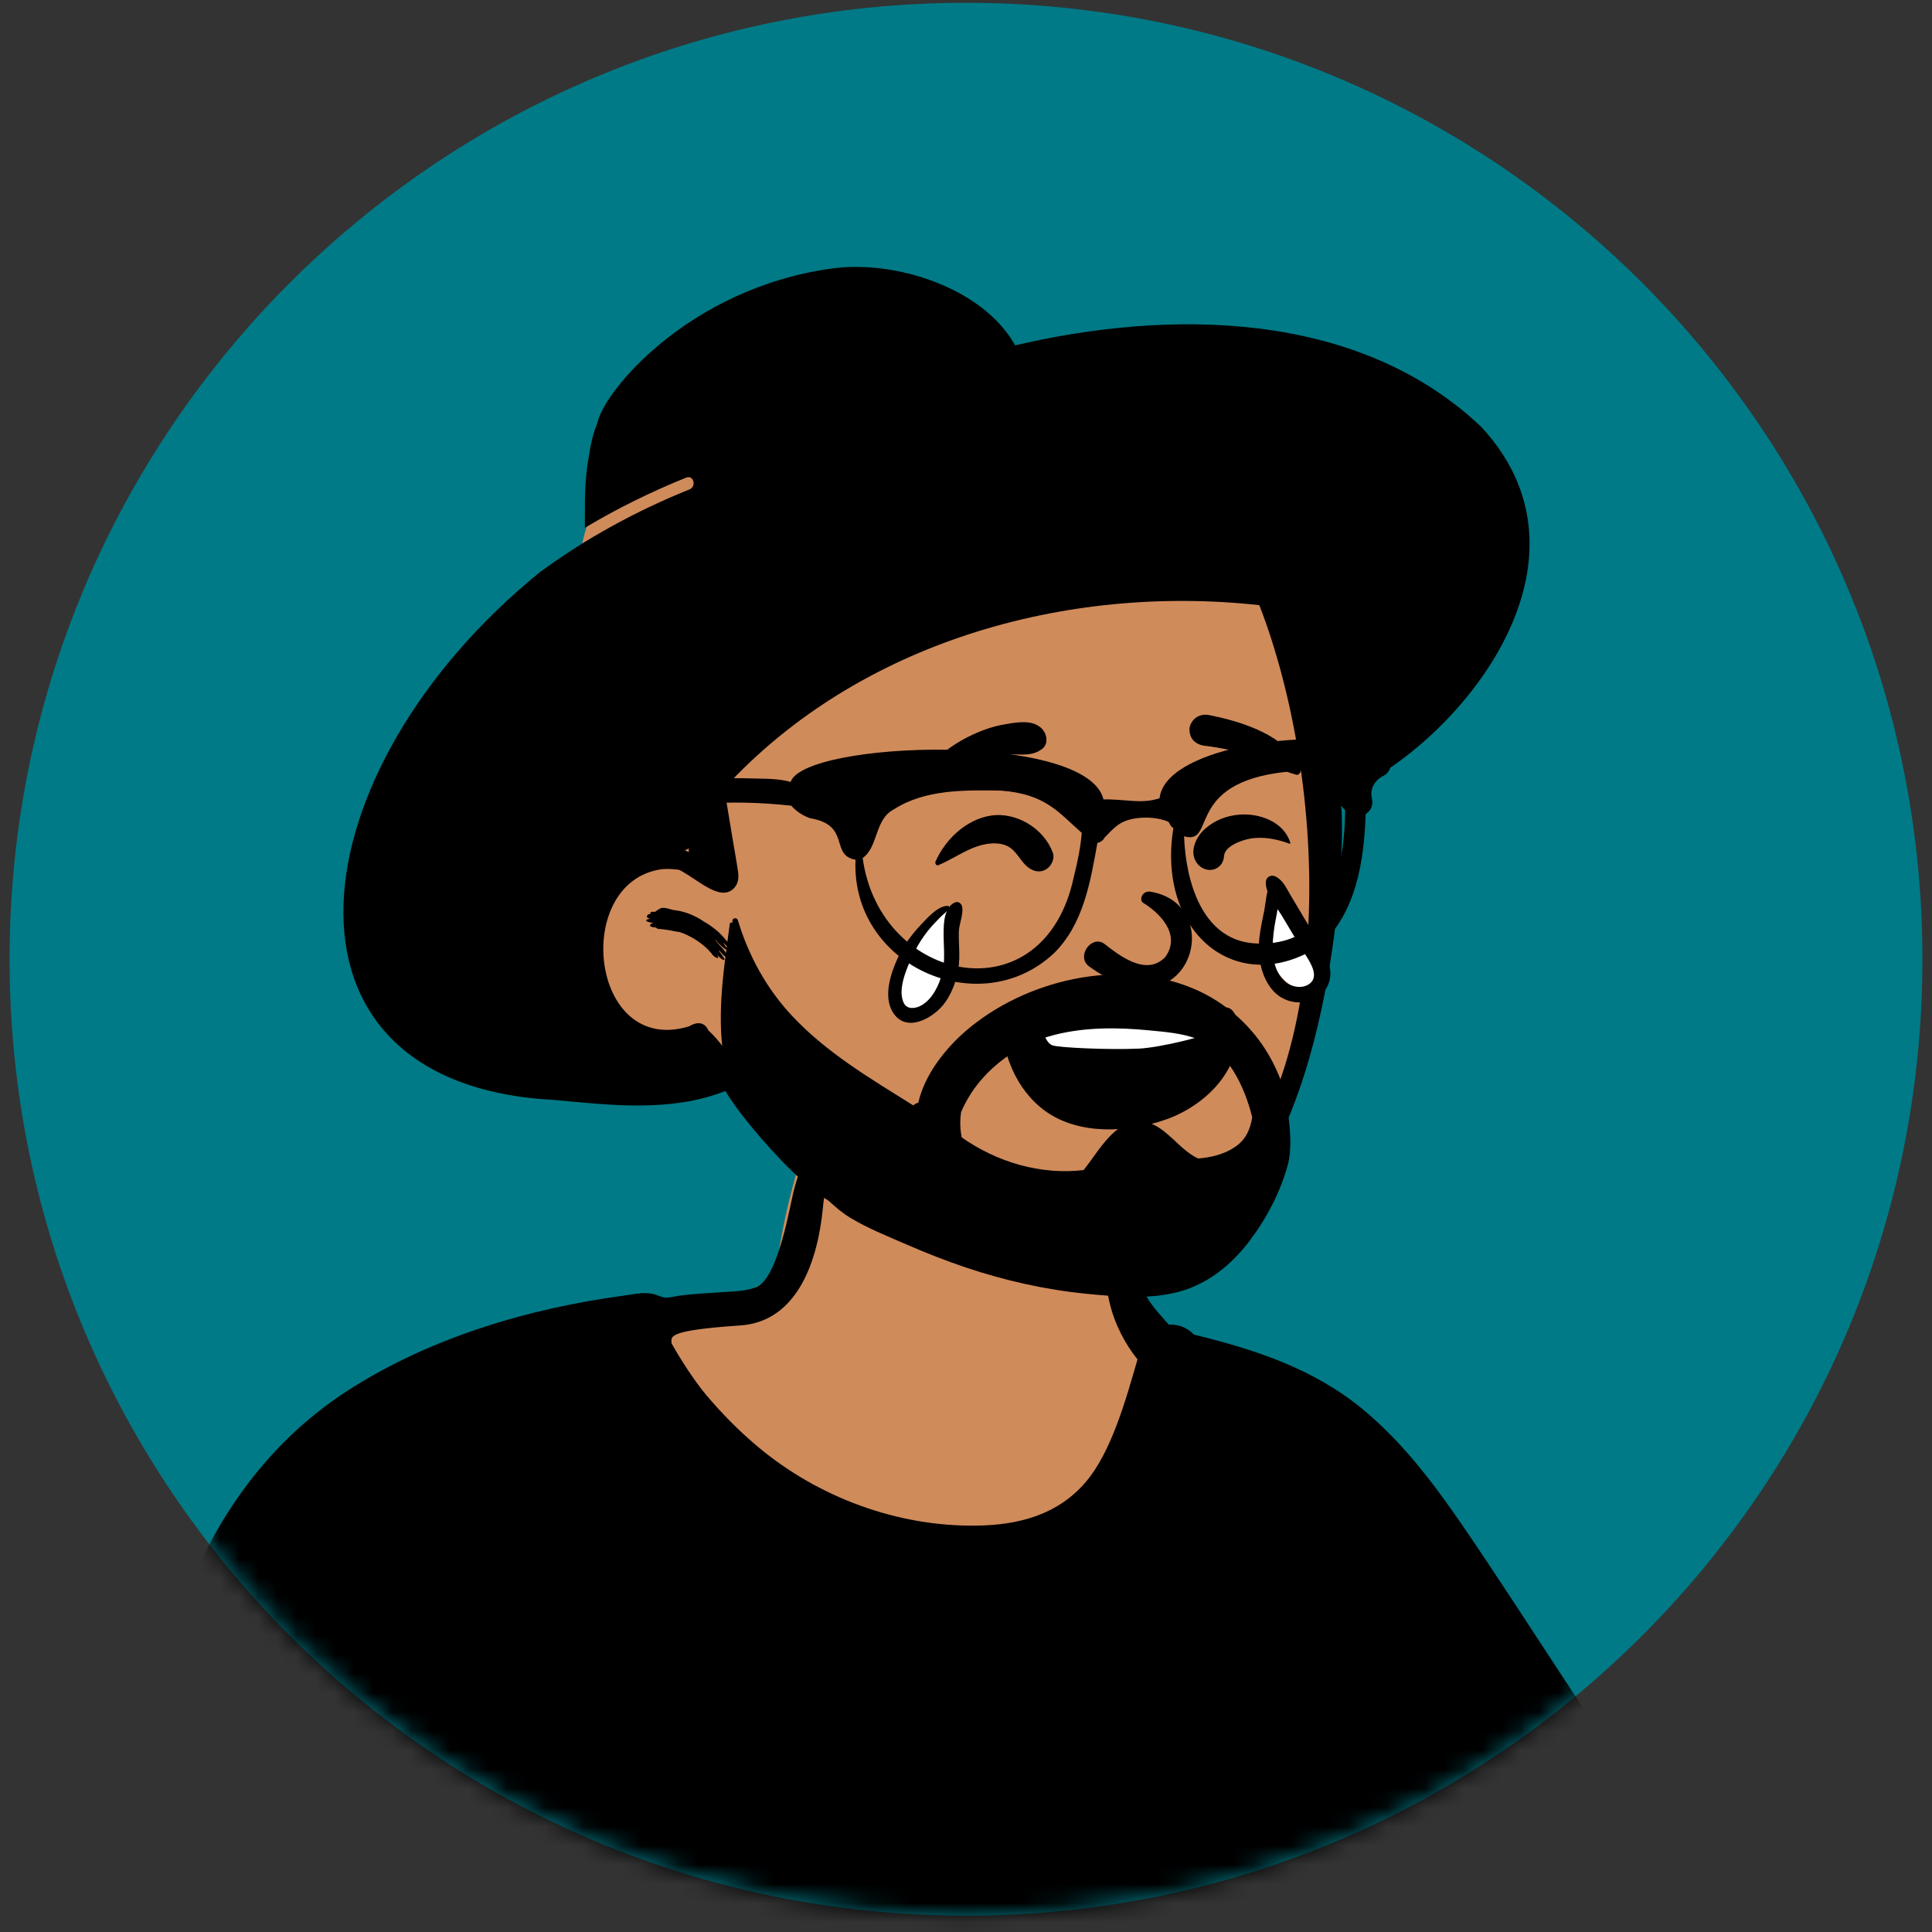 <svg width="101" height="101" viewBox="0 0 101 101" fill="none" xmlns="http://www.w3.org/2000/svg">
<rect x="0" y="0" width="101" height="101" fill="#333333" stroke="none"/>
<path fill-rule="evenodd" clip-rule="evenodd" d="M50.5 100.146C78.114 100.146 100.5 77.76 100.5 50.146C100.5 22.532 78.114 0.146 50.5 0.146C22.886 0.146 0.5 22.532 0.5 50.146C0.5 77.76 22.886 100.146 50.5 100.146Z" fill="#007A86"/>
<mask id="mask0_711_7591" style="mask-type:luminance" maskUnits="userSpaceOnUse" x="0" y="0" width="101" height="101">
<path fill-rule="evenodd" clip-rule="evenodd" d="M50.5 100.146C78.114 100.146 100.5 77.76 100.5 50.146C100.5 22.532 78.114 0.146 50.5 0.146C22.886 0.146 0.5 22.532 0.5 50.146C0.5 77.76 22.886 100.146 50.5 100.146Z" fill="white"/>
</mask>
<g mask="url(#mask0_711_7591)">
<path fill-rule="evenodd" clip-rule="evenodd" d="M70.97 84.075C70.043 83.746 69.15 83.365 68.336 82.805C65.99 81.064 64.46 78.444 63.015 75.961C60.979 72.35 59.529 68.503 58.526 64.489C58.095 62.764 57.949 60.765 56.97 59.236C54.751 56.035 48.245 56.449 44.79 57.011C42.477 57.42 41.998 60.001 41.473 61.912C41.035 63.499 40.749 65.104 40.508 66.731C39.937 67.106 39.291 67.411 38.675 67.676C31.967 69.727 30.788 73.53 28.226 79.403C23.899 87.941 12.156 91.283 10.382 101.387C9.24 108.057 12.489 114.333 15.84 119.878C18.96 125.935 23.317 128.842 30.254 127.411C36.761 125.956 43.015 123.521 49.407 121.639C52.503 120.88 55.594 118.906 58.851 119.594C65.562 121.097 72.457 121.804 79.335 121.609C88.991 121.998 88.989 112.757 87.998 105.6C87.304 94.463 81.67 87.312 70.97 84.075Z" fill="#D08B5B"/>
<path fill-rule="evenodd" clip-rule="evenodd" d="M71.615 100.191C72.422 100.723 73.101 101.529 73.645 102.378C71.371 102.142 69.101 101.87 66.835 101.561C67.132 101.372 67.431 101.187 67.737 101.012C68.854 100.385 70.368 99.368 71.615 100.191ZM33.829 106.894C33.412 106.732 33.251 106.098 33.088 105.735C32.579 104.596 32.114 103.438 31.631 102.288C33.467 101.766 35.252 101.187 37.154 100.909C39.199 100.61 41.274 100.538 43.338 100.605C47.519 100.741 51.66 101.422 55.77 102.152C59.875 102.882 63.98 103.583 68.114 104.133C72.165 104.672 76.228 105.067 80.298 105.413C81.089 105.48 82.408 105.764 83.044 105.143C83.547 104.652 83.564 103.745 82.933 103.346C82.541 103.097 81.972 103.093 81.524 103.036C80.959 102.963 80.392 102.915 79.824 102.877C79.593 102.862 79.361 102.848 79.129 102.834C80.988 102.135 82.929 101.754 84.944 101.86C85.058 102.551 85.572 103.261 85.853 103.83C86.344 104.824 86.726 105.83 86.977 106.911C87.502 109.17 87.525 111.514 87.376 113.818C87.24 115.739 86.948 117.864 85.437 119.224C84.293 120.254 82.678 120.636 81.181 120.755C79.44 120.895 77.673 120.746 75.947 120.513C73.526 120.187 71.094 119.755 68.721 119.177C64.125 118.057 59.719 116.274 55.654 113.857C53.672 112.679 51.781 111.353 49.771 110.219C47.724 109.064 45.545 108.167 43.257 107.611C40.697 106.988 38.021 106.722 35.389 106.876C34.933 106.903 34.273 107.068 33.829 106.894ZM30.862 105.738C31.131 106.608 31.337 107.602 31.911 108.334C32.48 109.059 33.338 109.315 34.227 109.379C35.299 109.457 36.383 109.407 37.457 109.447C39.66 109.528 41.833 109.885 43.94 110.54C45.902 111.15 47.724 112.101 49.479 113.157C51.102 114.133 52.678 115.181 54.301 116.154C53.869 116.352 53.442 116.566 53.012 116.752C52.111 117.142 51.205 117.518 50.294 117.885C48.499 118.609 46.696 119.315 44.874 119.971C41.201 121.293 37.468 122.449 33.69 123.433C31.888 123.902 30.06 124.451 28.188 124.529C26.528 124.598 24.99 124.13 23.651 123.146C20.874 121.105 18.665 118.158 16.879 115.252C15.818 113.525 14.892 111.711 14.126 109.835C13.739 108.886 13.387 107.923 13.071 106.948C12.923 106.491 12.782 106.031 12.649 105.568C12.59 105.365 12.534 105.161 12.479 104.957C15.318 104.093 18.192 103.313 21.132 102.88C22.703 102.649 24.294 102.532 25.881 102.549C26.669 102.557 27.456 102.6 28.24 102.681C28.662 102.724 29.082 102.781 29.5 102.85C29.673 102.879 29.851 102.921 30.029 102.952C30.301 103.882 30.576 104.812 30.862 105.738ZM89.56 102.04C89.713 101.731 89.778 101.427 89.832 101.091C89.874 100.835 89.985 100.474 89.888 100.141C89.779 99.768 89.483 99.435 89.27 99.117C89.034 98.766 88.8 98.414 88.565 98.062C88.096 97.359 87.628 96.655 87.16 95.95C85.251 93.073 83.356 90.187 81.457 87.303C79.772 84.744 78.115 82.161 76.379 79.636C74.894 77.477 73.276 75.354 71.243 73.675C68.674 71.552 65.614 70.551 62.418 69.771C62.069 69.41 61.603 69.212 61.104 69.252C60.4 68.456 59.841 67.9 59.587 66.887C59.465 66.402 59.504 65.04 59.03 64.752C58.467 64.412 58.173 64.863 58.018 65.371C57.499 67.073 58.095 69.361 59.466 71.065C58.888 73.056 58.122 75.886 56.756 77.481C55.292 79.189 53.269 79.72 51.086 79.755C46.922 79.822 42.762 78.279 39.586 75.605C38.621 74.792 37.724 73.884 36.913 72.919C36.305 72.195 35.585 71.077 35.109 70.232C35.109 69.903 34.719 69.558 38.688 69.292C42.657 69.026 42.959 63.607 43.047 62.869C43.118 62.27 43.423 61.341 43 60.852C42.821 60.645 42.452 60.612 42.224 60.753C41.795 61.019 41.654 61.699 41.519 62.16C41.33 62.807 40.712 66.822 39.54 67.287C38.992 67.504 38.363 67.508 37.783 67.548C37.066 67.598 36.348 67.635 35.635 67.718C35.372 67.749 35.085 67.833 34.825 67.836C34.656 67.838 34.482 67.756 34.319 67.698C33.767 67.504 33.217 67.65 32.649 67.726C27.63 68.398 22.461 69.934 18.18 72.696C14.406 75.131 11.748 78.632 9.993 82.726C8.203 86.904 7.177 91.422 6.317 95.869C6.029 97.359 5.778 98.857 5.562 100.359C5.353 101.81 5.092 103.294 5.029 104.761C5.004 105.341 5.144 105.88 5.357 106.41C5.598 107.006 6.168 107.241 6.714 107.52C7.913 108.131 9.178 108.606 10.482 108.942C11.278 110.386 11.948 111.887 12.486 113.444C12.287 113.839 12.283 114.428 12.244 114.812C12.149 115.767 12.108 116.727 12.1 117.687C12.082 119.61 12.198 121.532 12.289 123.452C12.382 125.4 12.688 133.085 12.738 134.023C12.777 134.752 12.725 135.772 13.11 136.419C13.701 137.414 15.162 137.381 15.839 136.574C32.649 140.178 64.248 139.092 76.974 137.279C78.63 137.043 78.11 137.305 78.531 136.888C78.847 136.575 79.116 136.038 79.203 135.607C79.32 135.032 79.132 134.511 78.801 134.045C78.454 133.556 78.391 132.763 78.261 132.181C77.956 130.805 77.805 124.762 77.662 124.092C77.618 123.883 77.575 123.663 77.523 123.442C79.857 123.663 82.29 123.663 84.51 122.884C85.77 122.443 86.944 121.749 87.849 120.759C88.943 119.56 89.552 118.051 89.865 116.475C90.27 114.444 90.355 112.34 90.276 110.274C90.166 107.834 89.76 105.359 88.752 103.118C89.084 102.811 89.362 102.44 89.56 102.04Z" fill="black"/>
<path fill-rule="evenodd" clip-rule="evenodd" d="M69.13 42.172C69.088 39.788 69.041 37.357 68.687 34.996C68.34 32.688 67.386 30.602 65.747 28.926C62.265 25.366 57.219 24.497 52.521 23.7L44.49 22.338C42.04 21.922 39.426 21.258 36.95 21.847C35.73 22.138 34.694 22.812 33.747 23.611C32.835 24.38 31.854 25.206 31.235 26.241C30.616 27.278 30.403 28.489 30.201 29.662C29.974 30.983 29.798 32.316 29.672 33.651C29.421 36.326 29.387 39.021 29.569 41.702C29.657 43.002 29.798 44.299 29.977 45.59C30.066 46.23 30.167 46.868 30.28 47.504C30.314 47.692 30.339 47.9 30.373 48.109C30.12 48.83 29.976 49.575 29.988 50.318C30.022 52.505 31.869 53.881 33.731 54.621C34.811 55.049 35.94 55.34 37.001 55.819C38.117 56.323 38.877 57.139 39.64 58.071C41.095 59.847 42.738 61.444 44.613 62.776C48.589 65.6 53.626 66.936 58.45 65.922C59.608 65.679 60.775 65.301 61.816 64.732C62.914 64.131 63.74 63.26 64.434 62.231C65.722 60.319 66.646 58.167 67.345 55.977C68.057 53.743 68.563 51.505 68.839 49.176C69.114 46.854 69.172 44.508 69.13 42.172Z" fill="#D08B5B"/>
<path fill-rule="evenodd" clip-rule="evenodd" d="M43.501 14.034C46.825 13.577 51.412 15.062 53.068 18.056C60.97 16.194 70.936 16.133 77.45 22.33C84.246 29.681 75.709 39.374 70.049 41.559C70.461 43.56 69.819 56.381 65.272 62.1C61.664 66.946 53.261 69.182 49.373 63.394L49.342 63.346C48.926 62.678 49.284 62.7 49.712 63.197C53.52 66.543 58.696 66.6 62.686 63.069C70.162 56.615 69.391 40.791 65.834 31.636C55.703 30.524 44.857 33.592 37.86 41.212L38.333 44.059C38.413 44.543 38.505 45.028 38.575 45.514C38.62 45.826 38.625 46.136 38.408 46.389C37.695 47.222 36.492 45.97 35.502 45.472C35.209 45.431 34.917 45.415 34.63 45.435C29.874 46.047 30.811 55.266 36.038 53.65C36.477 53.377 36.854 53.46 37.025 53.857C38.27 54.997 39.092 57.031 41.162 58.989C41.892 59.724 42.557 60.339 43.378 60.928C43.861 61.416 45.317 61.913 44.855 62.748C43.982 64.646 38.836 58.682 37.926 57.033C35.075 58.158 31.915 57.776 28.96 57.501C13.373 56.691 15.454 40.273 28.23 29.907C30.635 28.138 33.289 26.695 36.047 25.584C36.424 25.433 36.259 24.815 35.877 24.968C34.052 25.703 32.273 26.578 30.577 27.591L30.575 26.985C30.572 25.966 30.588 24.904 30.765 23.973C30.854 23.327 31.003 22.638 31.232 22.119C31.516 20.529 35.958 15.071 43.501 14.034ZM34.422 47.552C34.662 47.323 35.112 47.596 35.326 47.589C35.874 47.664 36.394 47.895 36.8 48.18C37.068 48.33 37.256 48.471 37.413 48.601L37.417 48.6C37.416 48.6 37.415 48.601 37.413 48.601L37.428 48.611C37.657 48.773 38.493 49.687 37.965 49.442C37.925 49.39 37.885 49.341 37.844 49.293C37.84 49.3 37.834 49.306 37.827 49.312L37.856 49.356C38.306 50.032 37.53 49.32 37.411 49.131C37.405 49.136 37.399 49.139 37.392 49.142L37.548 49.331C37.569 49.358 37.587 49.38 37.601 49.398L37.633 49.429C38.153 49.94 38.169 50.399 37.566 49.644C37.589 49.68 37.608 49.718 37.611 49.751L37.647 49.797C38.121 50.407 37.735 50.19 37.5 49.929L37.48 49.907L37.484 49.913C37.703 50.25 37.269 50.014 37.192 49.833L37.189 49.825C37.105 49.757 37.053 49.68 37.036 49.661L37.032 49.658C36.625 49.241 36.035 48.888 35.533 48.727C35.46 48.713 35.386 48.702 35.312 48.694C35.011 48.627 34.706 48.581 34.397 48.556C34.36 48.552 34.321 48.524 34.293 48.488C33.827 48.473 33.971 48.282 34.164 48.246L34.167 48.246L34.129 48.242C33.83 48.213 33.626 48.106 33.928 48.04L33.966 48.033C33.962 48.025 33.958 48.018 33.953 48.011C33.694 47.982 33.864 47.731 34.007 47.792C33.947 47.594 34.223 47.693 34.258 47.663C34.284 47.634 34.317 47.608 34.336 47.607C34.419 47.548 34.379 47.553 34.422 47.552ZM36.006 44.352L35.946 44.388C35.897 44.416 35.846 44.435 35.795 44.447C35.867 44.477 35.938 44.51 36.008 44.545C36.006 44.502 36.006 44.459 36.006 44.416L36.006 44.352Z" fill="black"/>
<path fill-rule="evenodd" clip-rule="evenodd" d="M47.457 49.666C47.828 48.831 49.499 47.533 49.499 47.533C49.499 47.533 50.006 50.404 49.613 51.289C49.288 52.019 48.121 53.336 47.265 52.966C46.408 52.595 46.847 51.039 47.457 49.666Z" fill="white"/>
<path fill-rule="evenodd" clip-rule="evenodd" d="M68.229 48.91C67.924 48.204 66.55 47.108 66.55 47.108C66.55 47.108 66.133 49.534 66.457 50.282C66.723 50.899 67.683 52.012 68.387 51.699C69.091 51.386 68.731 50.071 68.229 48.91Z" fill="white"/>
<path fill-rule="evenodd" clip-rule="evenodd" d="M54.004 53.03H63.378L63.939 54.575C63.939 54.575 56.944 56.194 54.488 55.152L54.004 53.03Z" fill="white"/>
<path fill-rule="evenodd" clip-rule="evenodd" d="M60.919 50.03C61.785 48.819 60.558 47.68 59.752 47.192C59.541 47.041 59.708 46.54 60.159 46.618C64.257 47.32 62.134 54.358 56.902 50.496C56.279 49.995 57.034 48.891 57.705 49.32C57.738 49.346 57.773 49.373 57.81 49.401L57.811 49.401L57.811 49.402L57.812 49.402C58.566 49.984 59.946 51.048 60.919 50.03ZM52.671 37.842L52.471 37.877C51.822 37.989 51.181 38.234 50.595 38.53C49.497 39.083 48.401 39.99 47.835 41.095C47.774 41.215 47.905 41.379 48.033 41.293C49.014 40.638 49.948 40.041 51.096 39.714C51.619 39.565 52.141 39.475 52.684 39.444C52.852 39.434 53.017 39.439 53.178 39.443C53.649 39.454 54.091 39.465 54.5 39.135C54.813 38.883 54.733 38.393 54.5 38.129C54.062 37.633 53.291 37.735 52.671 37.842ZM63.36 37.413L63.207 37.382C63.027 37.346 62.845 37.361 62.686 37.426C62.53 37.489 62.394 37.6 62.299 37.759C62.172 37.971 62.155 38.149 62.214 38.384C62.259 38.566 62.359 38.702 62.489 38.801C62.626 38.905 62.799 38.966 62.979 38.987C63.811 39.084 64.63 39.267 65.427 39.526C65.8 39.647 66.152 39.812 66.501 39.982L66.802 40.13C67.079 40.265 67.366 40.396 67.728 40.49C67.756 40.498 67.785 40.505 67.812 40.511C67.901 40.484 67.925 40.451 67.944 40.425L67.951 40.414L67.96 40.404C67.986 40.371 68.018 40.322 67.987 40.09C67.197 38.456 65.029 37.761 63.36 37.413ZM54.679 45.453C54.355 45.642 54.008 45.55 53.732 45.331C53.561 45.196 53.432 45.022 53.302 44.849C53.15 44.645 52.997 44.441 52.777 44.296C52.432 44.07 51.97 44.058 51.573 44.123C50.978 44.222 50.464 44.502 49.948 44.783L49.948 44.783C49.656 44.942 49.364 45.101 49.056 45.228C48.937 45.277 48.867 45.124 48.907 45.035C49.423 43.879 50.5 42.847 51.781 42.641C53.121 42.425 54.57 43.305 55.038 44.573C55.156 44.893 54.96 45.289 54.679 45.453ZM67.408 44.105C67.436 44.116 67.464 44.085 67.456 44.058C67.117 42.959 65.841 42.497 64.77 42.589C64.108 42.645 63.498 42.887 62.996 43.328C62.517 43.749 62.144 44.545 62.577 45.128C63.023 45.726 63.939 45.533 63.991 44.746C64.025 44.236 64.905 43.921 65.351 43.842C66.044 43.72 66.76 43.866 67.408 44.105ZM55.005 54.645C55.319 54.769 57.972 54.891 59.538 54.819C60.607 54.771 63.378 54.126 63.378 53.849C63.378 53.572 63.26 53.321 63.158 53.332C62.746 53.376 59.463 53.412 57.151 53.438H57.151L57.15 53.438L57.147 53.438C56.127 53.449 55.297 53.458 54.987 53.465C54.834 53.468 54.674 53.465 54.512 53.461C54.4 53.807 54.691 54.521 55.005 54.645ZM60.316 52.629C61.549 52.618 63.047 52.605 64.114 52.668C64.495 52.69 64.683 53.233 64.71 53.49C64.963 55.884 63.046 57.793 60.93 58.532C58.966 59.219 56.373 59.348 54.622 58.066C53.861 57.51 53.285 56.738 52.909 55.879C52.706 55.416 52.558 54.937 52.476 54.439C52.468 54.392 52.459 54.342 52.45 54.292C52.387 53.934 52.311 53.501 52.433 53.173C52.611 52.703 53.08 52.697 53.511 52.693C53.547 52.692 53.583 52.692 53.618 52.691C53.791 52.688 53.964 52.684 54.137 52.68L54.138 52.68L54.139 52.68L54.139 52.68L54.139 52.68C54.597 52.67 55.055 52.66 55.512 52.655C56.496 52.644 57.48 52.641 58.464 52.638C58.806 52.637 59.148 52.636 59.49 52.635C59.744 52.634 60.022 52.631 60.315 52.629L60.316 52.629L60.316 52.629ZM49.252 50.889C49.092 51.503 48.754 52.217 48.182 52.551C47.876 52.73 47.421 52.796 47.245 52.428C46.916 51.742 47.377 50.683 47.658 50.066C47.893 49.548 48.189 49.054 48.548 48.611C48.745 48.369 48.964 48.146 49.183 47.924C49.226 47.88 49.273 47.84 49.319 47.8L49.319 47.8L49.319 47.8C49.383 47.745 49.446 47.69 49.498 47.627C49.338 47.987 49.331 48.457 49.33 48.813C49.328 49.005 49.336 49.197 49.343 49.389V49.389C49.362 49.893 49.381 50.394 49.252 50.889ZM50.305 47.434C50.279 47.225 50.088 47.085 49.884 47.193C49.765 47.255 49.673 47.344 49.6 47.448L49.604 47.434C49.608 47.425 49.611 47.416 49.613 47.406C49.617 47.389 49.608 47.366 49.589 47.363C49.116 47.292 48.511 47.945 48.178 48.304L48.111 48.376C47.641 48.878 47.221 49.456 46.932 50.082C46.563 50.88 46.165 52.087 46.672 52.914C47.376 54.065 48.85 53.197 49.41 52.402C49.878 51.736 50.12 50.924 50.148 50.115C50.156 49.878 50.146 49.64 50.137 49.402C50.128 49.177 50.119 48.952 50.125 48.727C50.13 48.538 50.175 48.348 50.22 48.159C50.278 47.914 50.335 47.671 50.305 47.434ZM67.171 51.301C67.501 51.603 68.074 51.714 68.458 51.43C68.967 51.053 68.528 50.358 68.247 49.914C68.219 49.87 68.192 49.827 68.168 49.788C67.781 49.158 67.4 48.524 67.022 47.888C66.953 47.773 66.872 47.653 66.788 47.528C66.761 47.707 66.727 47.883 66.696 48.044C66.669 48.186 66.644 48.316 66.627 48.427C66.489 49.368 66.391 50.59 67.171 51.301ZM68.551 48.594C68.925 49.182 69.318 49.799 69.488 50.446C69.82 51.702 68.726 52.625 67.514 52.355C66.249 52.073 65.78 50.607 65.806 49.461C65.819 48.934 65.929 48.399 66.036 47.88C66.05 47.808 66.065 47.737 66.079 47.667C66.108 47.523 66.13 47.374 66.151 47.224C66.18 47.014 66.21 46.804 66.262 46.602C66.203 46.439 66.168 46.274 66.174 46.108C66.184 45.845 66.449 45.705 66.679 45.82C67.005 45.982 67.175 46.285 67.348 46.591C67.383 46.654 67.419 46.717 67.456 46.779L68.212 48.05C68.318 48.229 68.433 48.41 68.551 48.594Z" fill="black"/>
<path fill-rule="evenodd" clip-rule="evenodd" d="M50.245 58.134C51.109 56.115 52.994 54.632 55.166 54.09C56.76 53.693 58.433 53.705 60.058 53.863C60.91 53.945 61.823 54.012 62.626 54.328C63.311 54.597 63.87 55.106 64.289 55.704C64.789 56.412 65.129 57.223 65.368 58.054C65.402 58.172 65.434 58.291 65.463 58.41C65.36 59.037 65.139 59.571 64.557 59.965C63.989 60.35 63.311 60.507 62.635 60.563C62.568 60.532 62.504 60.499 62.446 60.465C61.392 59.864 60.651 58.443 59.322 58.636C58.135 58.807 57.354 60.296 56.649 61.169C54.384 61.432 52.121 60.753 50.278 59.462C50.185 59.02 50.179 58.574 50.245 58.134ZM67.003 56.603C66.822 56.096 66.593 55.605 66.323 55.142C65.429 53.613 64.056 52.394 62.426 51.697C58.572 50.051 53.584 51.212 50.471 53.911C49.408 54.834 48.332 56.19 48.007 57.648C47.91 57.667 47.819 57.718 47.743 57.789C45.494 56.377 43.178 55.018 41.365 53.061C40.049 51.639 39.134 49.956 38.573 48.106C38.527 47.954 38.281 47.976 38.288 48.145C38.291 48.184 38.293 48.224 38.295 48.263C38.271 48.191 38.161 48.228 38.152 48.298C37.85 50.545 37.473 52.927 37.821 55.185C38.029 56.532 38.642 57.519 39.463 58.584C40.342 59.726 41.338 60.788 42.355 61.807C43.001 62.453 43.676 63.199 44.467 63.673C45.386 64.224 46.43 64.642 47.411 65.067C48.41 65.501 49.423 65.901 50.456 66.249C52.52 66.945 54.654 67.427 56.825 67.638C58.563 67.806 60.55 67.989 62.215 67.337C63.492 66.838 64.523 65.934 65.34 64.848C66.23 63.664 66.934 62.316 67.323 60.895C67.727 59.418 67.088 56.841 67.003 56.603Z" fill="black"/>
<path fill-rule="evenodd" clip-rule="evenodd" d="M68.75 48.145C68.032 49.107 66.7 49.413 65.471 49.308C62.821 49.053 61.987 46.052 61.9 43.72C63.677 44.218 61.75 40.688 67.824 40.3C69.966 40.122 69.375 41.412 70.321 42.354C70.302 44.331 69.972 46.48 68.75 48.145ZM56.129 45.872C54.565 53.178 45.998 51.44 45.098 44.855C45.929 44.27 45.71 42.826 46.742 42.303C48.378 41.26 50.424 41.305 52.282 41.329C54.657 41.492 55.333 42.473 56.553 43.543C56.495 44.258 56.325 45.105 56.129 45.872ZM72.144 39.09C72.056 39.076 71.968 39.062 71.88 39.049C71.812 39.01 71.731 38.98 71.637 38.962C71.423 38.908 71.211 38.872 70.999 38.852C67.954 38.169 60.91 39.139 60.619 41.73C59.65 42.053 58.811 41.764 57.687 41.792C56.831 38.227 42.042 38.73 41.331 40.88C41.328 40.879 41.326 40.878 41.323 40.877C40.64 40.666 39.632 40.717 38.85 40.684C37.18 40.649 35.508 40.797 33.873 41.149C30.813 41.634 26.637 42.201 28.765 46.012C28.766 46.012 28.766 46.013 28.767 46.014L28.767 46.014C29.134 46.388 29.756 46.087 29.779 45.579C29.064 43.774 30.68 43.557 31.923 43.038C35.017 41.93 38.167 41.776 41.367 42.119C41.608 42.402 41.973 42.648 42.359 42.777C44.499 43.131 43.371 44.714 44.724 44.944C44.475 50.461 51.192 53.472 55.084 49.846C56.638 48.331 57.008 46.087 57.369 44.064C57.559 44.021 57.68 43.917 57.751 43.78C58.209 43.324 58.497 42.902 59.403 42.777C60.309 42.652 61.006 42.903 61.1 42.98C61.124 43.028 61.15 43.076 61.179 43.124C61.221 43.195 61.277 43.252 61.341 43.297C60.447 48.79 64.724 52.264 69.041 49.415C70.917 47.656 71.314 44.961 71.392 42.557C71.646 42.404 71.807 42.107 71.719 41.734C71.598 41.22 71.882 40.775 72.335 40.552C72.924 40.262 72.82 39.202 72.144 39.09Z" fill="black"/>
</g>
</svg>
